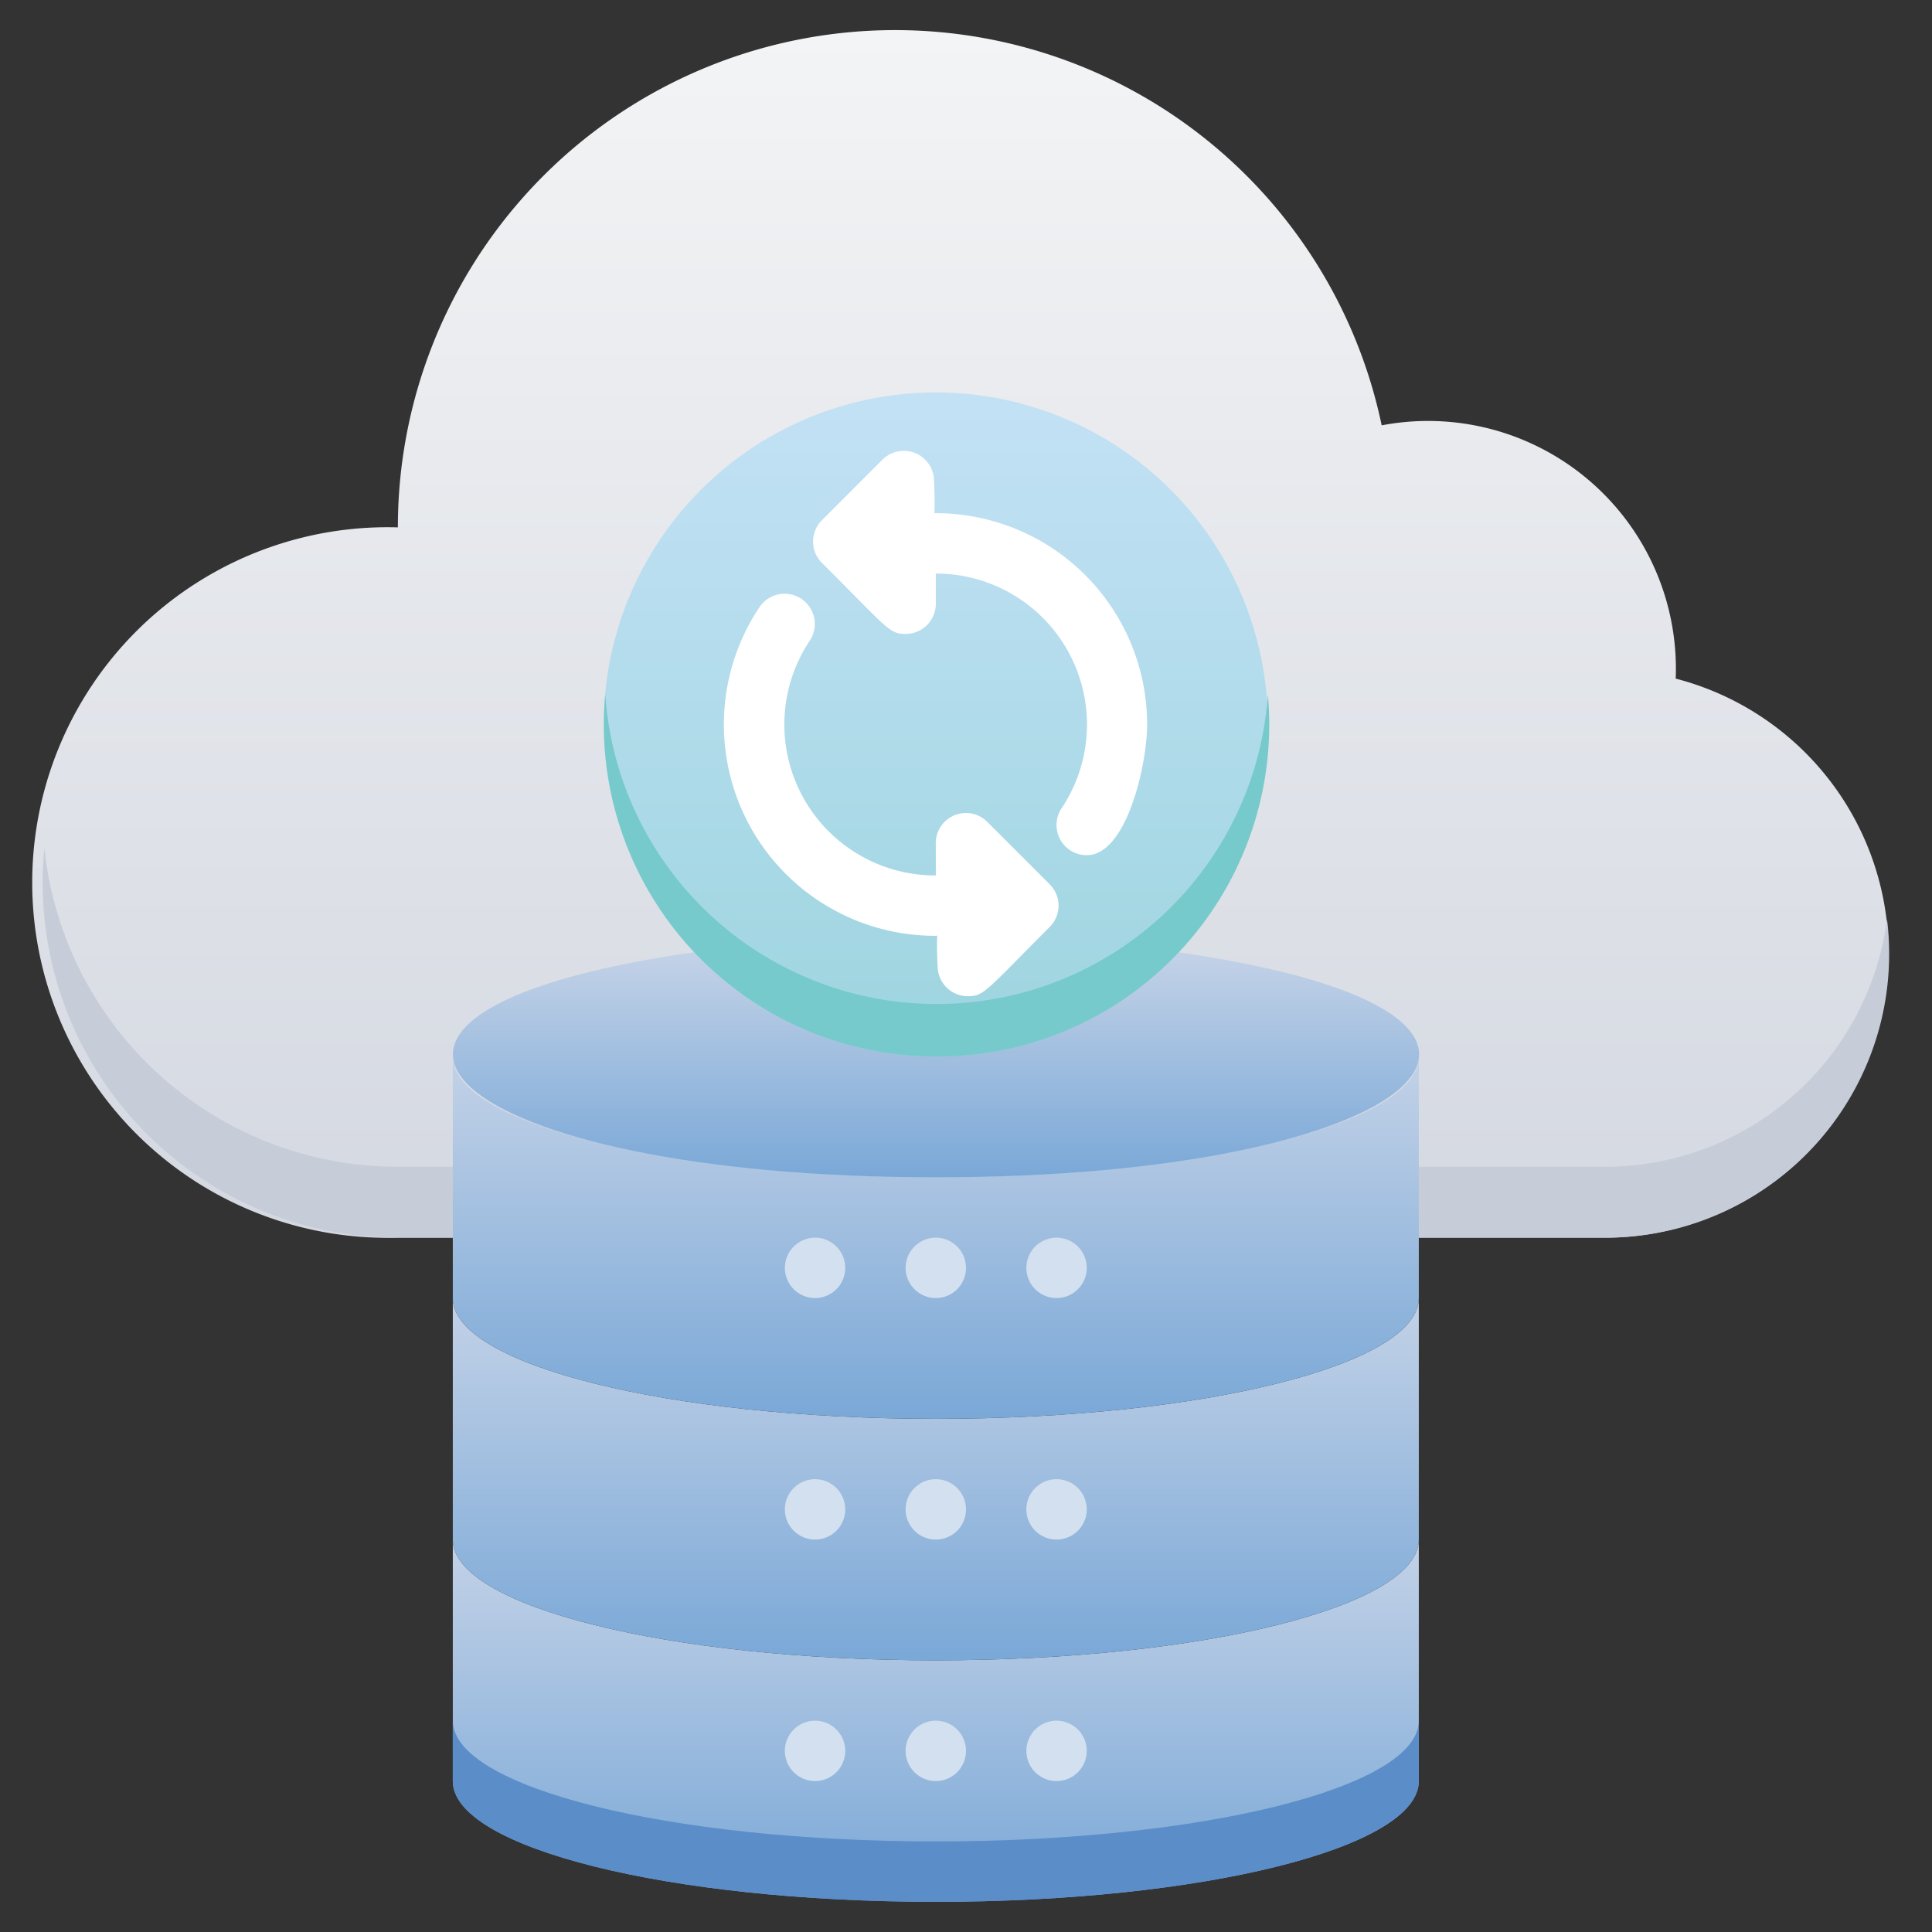 <svg xmlns="http://www.w3.org/2000/svg" xmlns:xlink="http://www.w3.org/1999/xlink" viewBox="0 0 64 64"><rect x="0" y="0" width="64" height="64" fill="#333333" stroke="none"/><defs><style>.cls-1{fill:url(#linear-gradient);}.cls-2{fill:#c7cdd8;}.cls-3{fill:url(#linear-gradient-2);}.cls-4{fill:#5b8dc9;}.cls-5{fill:url(#linear-gradient-3);}.cls-6{fill:url(#linear-gradient-4);}.cls-7{fill:url(#linear-gradient-5);}.cls-8{fill:url(#linear-gradient-6);}.cls-9{fill:#77cacb;}.cls-10{fill:#d3e0ef;}.cls-11{fill:#fff;}</style><linearGradient id="linear-gradient" x1="32" y1="41" x2="32" y2="1" gradientUnits="userSpaceOnUse"><stop offset="0" stop-color="#d4d8e1"/><stop offset="1" stop-color="#f3f4f5"/></linearGradient><linearGradient id="linear-gradient-2" x1="31" y1="63" x2="31" y2="51" gradientUnits="userSpaceOnUse"><stop offset="0" stop-color="#7aa8d7"/><stop offset="1" stop-color="#c3d2e7"/></linearGradient><linearGradient id="linear-gradient-3" y1="55" y2="43" xlink:href="#linear-gradient-2"/><linearGradient id="linear-gradient-4" y1="47" y2="35" xlink:href="#linear-gradient-2"/><linearGradient id="linear-gradient-5" y1="39" y2="31.54" xlink:href="#linear-gradient-2"/><linearGradient id="linear-gradient-6" x1="31" y1="35" x2="31" y2="13" gradientUnits="userSpaceOnUse"><stop offset="0" stop-color="#9dd5df"/><stop offset="1" stop-color="#c3e1f5"/></linearGradient></defs><title>Sync Data</title><g id="Sync_Data" data-name="Sync Data"><path class="cls-1" d="M55.51,22.48a8.21,8.21,0,0,0-9.74-8.39,16.47,16.47,0,0,0-32.59,3.38,11.77,11.77,0,1,0,0,23.53h40a9.41,9.41,0,0,0,2.33-18.52Z"/><path class="cls-2" d="M53.18,41h-40A11.76,11.76,0,0,1,1.47,28.08,11.77,11.77,0,0,0,13.18,38.65h40a9.42,9.42,0,0,0,9.33-8.2A9.4,9.4,0,0,1,53.18,41Z"/><path class="cls-3" d="M47,51v8c0,2.21-7.16,4-16,4s-16-1.79-16-4V51c0,2.21,7.16,4,16,4S47,53.21,47,51Z"/><path class="cls-4" d="M47,57v2c0,2.21-7.16,4-16,4s-16-1.79-16-4V57c0,2.21,7.16,4,16,4S47,59.21,47,57Z"/><path class="cls-5" d="M47,43v8c0,2.21-7.16,4-16,4s-16-1.79-16-4V43c0,2.21,7.16,4,16,4S47,45.21,47,43Z"/><path class="cls-6" d="M47,35v8c0,2.21-7.16,4-16,4s-16-1.79-16-4V35c0,2.21,7.16,4,16,4S47,37.21,47,35Z"/><path class="cls-7" d="M31,39c-16,0-22.34-5.39-8-7.46H39C53.37,33.61,47,39,31,39Z"/><circle class="cls-8" cx="31" cy="24" r="11"/><path class="cls-9" d="M31,35A11,11,0,0,1,20.05,23,11,11,0,0,0,42,23,11,11,0,0,1,31,35Z"/><path class="cls-10" d="M32,42a1,1,0,0,1-2,0A1,1,0,0,1,32,42Z"/><path class="cls-10" d="M36,42a1,1,0,0,1-2,0A1,1,0,0,1,36,42Z"/><path class="cls-10" d="M28,42a1,1,0,0,1-2,0A1,1,0,0,1,28,42Z"/><path class="cls-10" d="M32,50a1,1,0,0,1-2,0A1,1,0,0,1,32,50Z"/><path class="cls-10" d="M36,50a1,1,0,0,1-2,0A1,1,0,0,1,36,50Z"/><path class="cls-10" d="M28,50a1,1,0,0,1-2,0A1,1,0,0,1,28,50Z"/><path class="cls-10" d="M32,58a1,1,0,0,1-2,0A1,1,0,0,1,32,58Z"/><path class="cls-10" d="M36,58a1,1,0,0,1-2,0A1,1,0,0,1,36,58Z"/><path class="cls-10" d="M28,58a1,1,0,0,1-2,0A1,1,0,0,1,28,58Z"/><path class="cls-11" d="M31,17c-.1,0,0,.18-.06-1.08a1,1,0,0,0-1.71-.69l-2,2a1,1,0,0,0,0,1.42C29.42,20.83,29.45,21,30,21a1,1,0,0,0,1-1V19a5,5,0,0,1,4.17,7.77A1,1,0,0,0,36,28.33c1.32,0,2-3,2-4.33A7,7,0,0,0,31,17Z"/><path class="cls-11" d="M32.71,27.23A1,1,0,0,0,31,28L31,29a5,5,0,0,1-4.18-7.77,1,1,0,0,0-1.66-1.12A7,7,0,0,0,31,31c.1,0,0-.18.06,1a1,1,0,0,0,1,1c.54,0,.57-.15,2.71-2.29a1,1,0,0,0,0-1.42Z"/></g></svg>